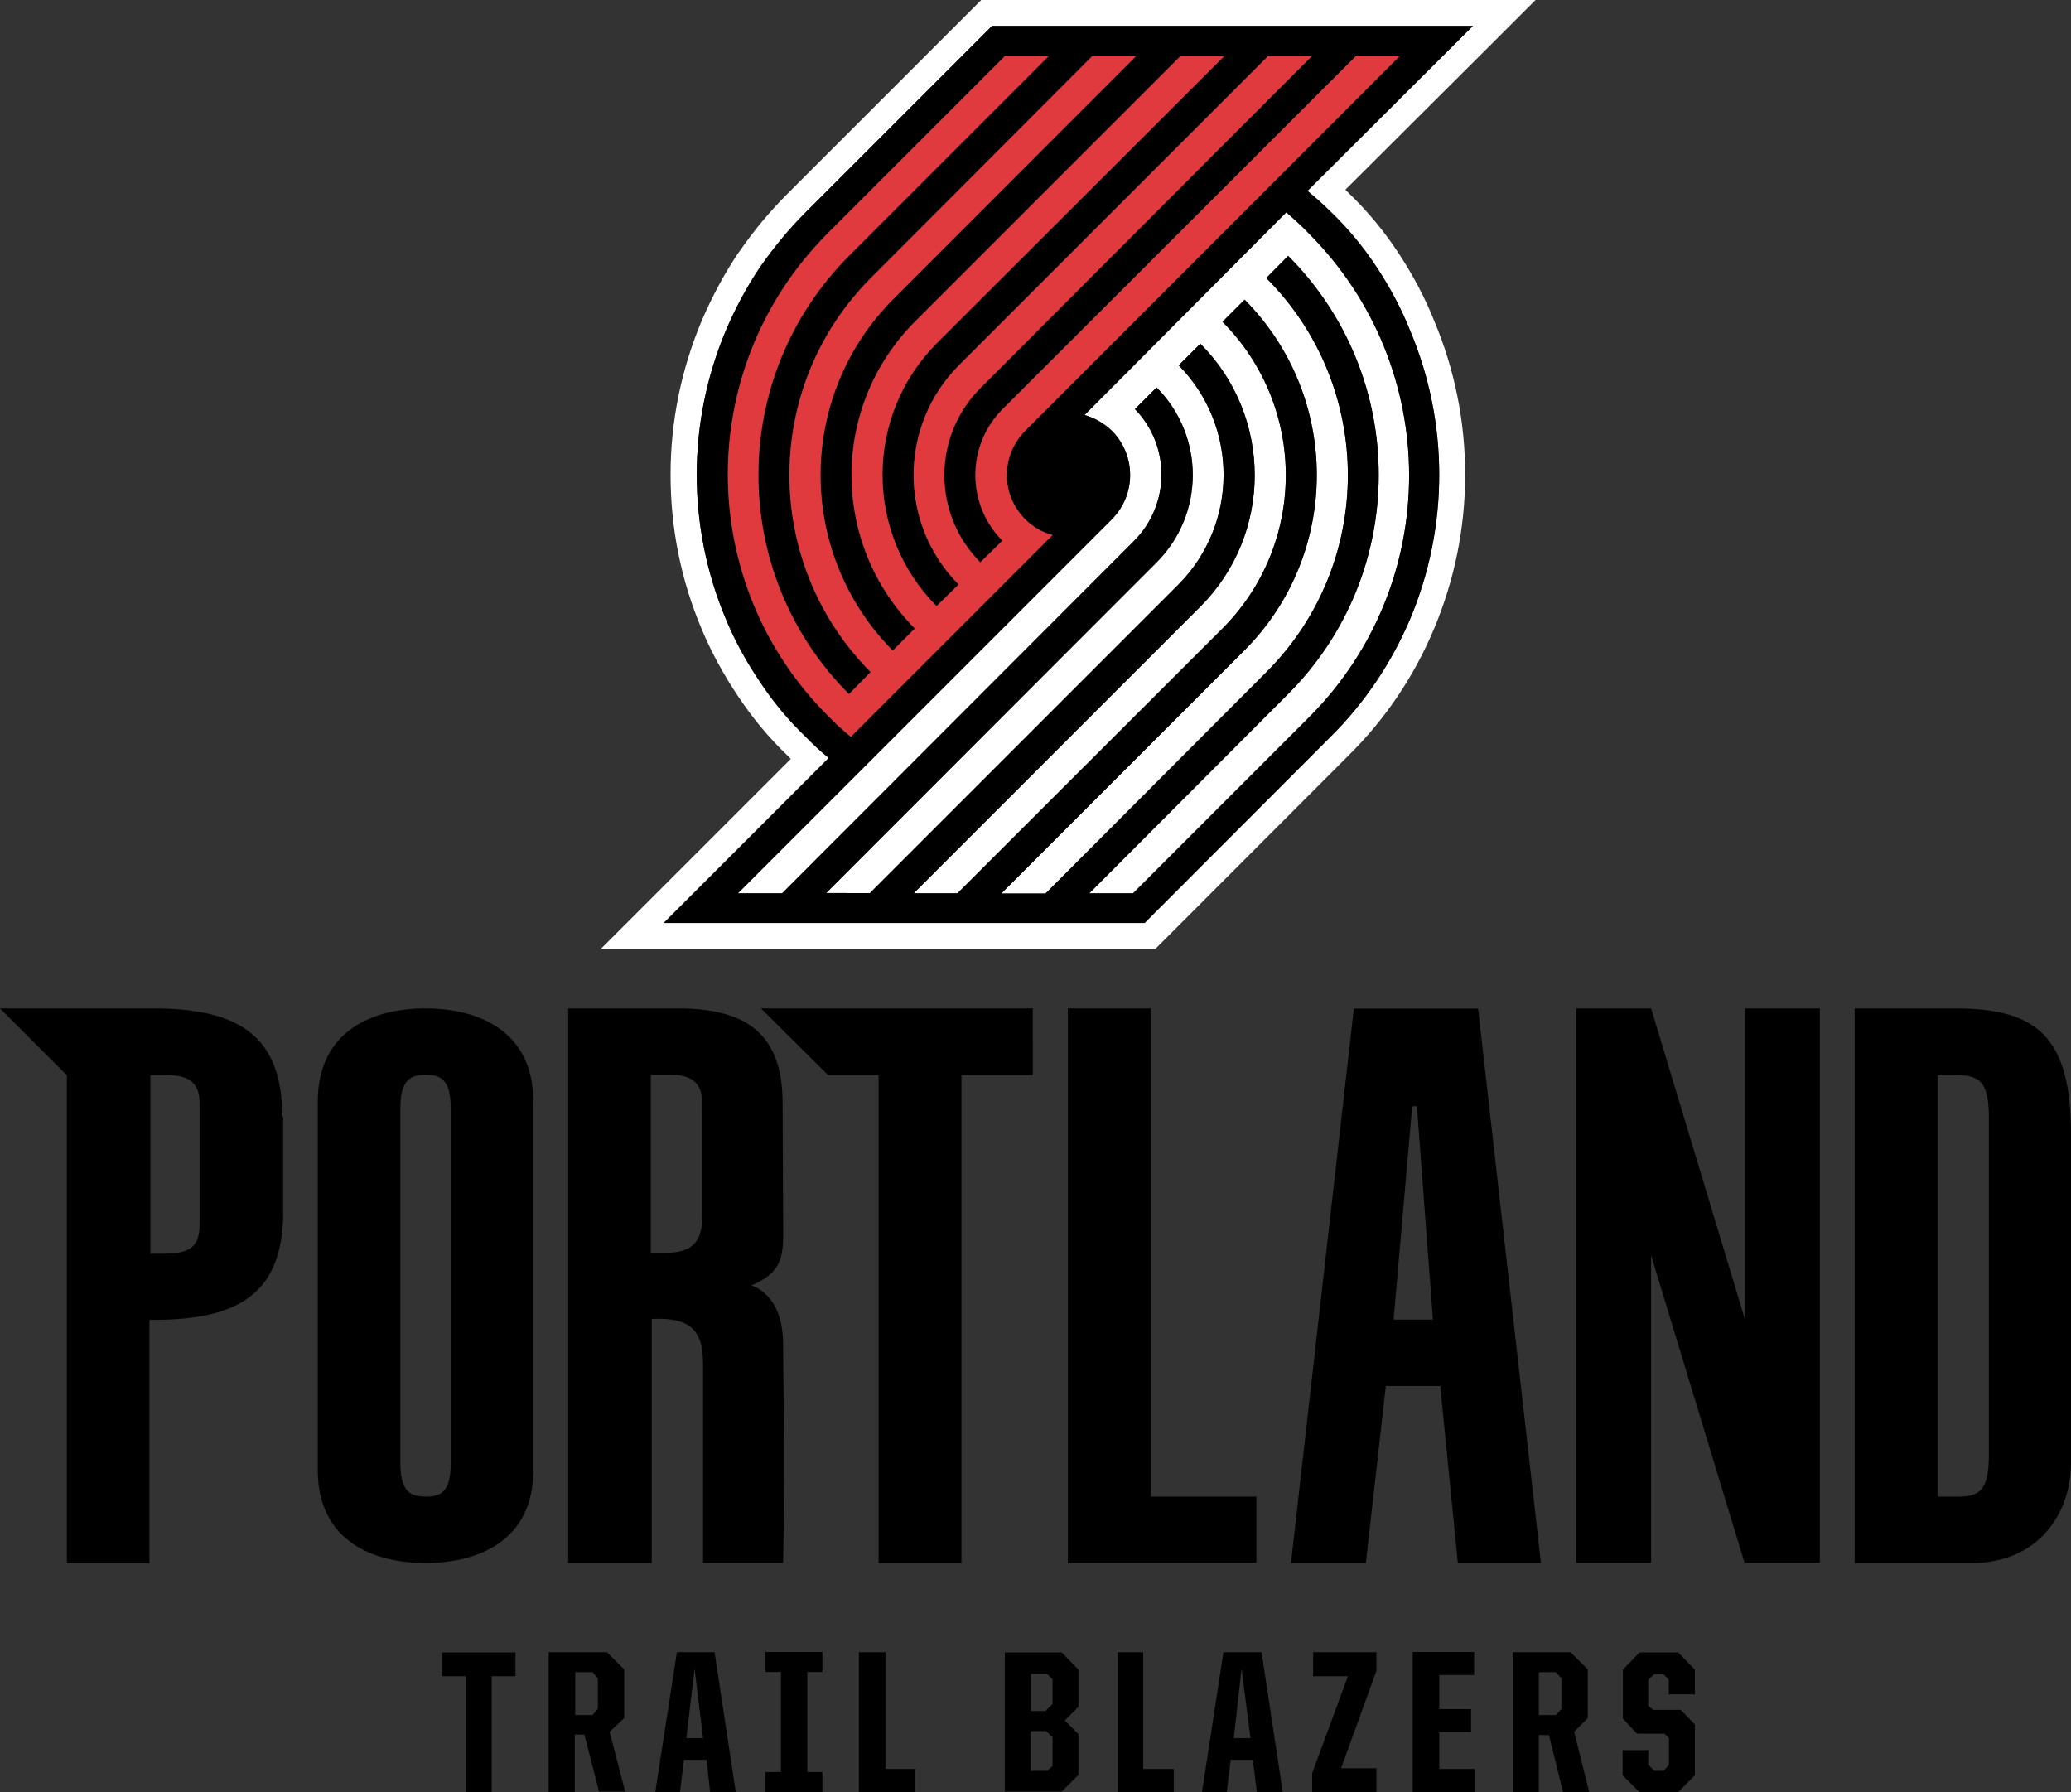 <?xml version="1.0" encoding="utf-8"?>
<!-- Generator: Adobe Illustrator 25.0.0, SVG Export Plug-In . SVG Version: 6.00 Build 0)  -->
<svg version="1.1" id="Layer_1" xmlns="http://www.w3.org/2000/svg" xmlns:xlink="http://www.w3.org/1999/xlink" x="0px" y="0px"
	 viewBox="0 0 879.9 761.4" style="enable-background:new 0 0 879.9 761.4;" xml:space="preserve">
<rect x="0" y="0" width="879.9" height="761.4" fill="#333333" stroke="none"/>
<style type="text/css">
	.st0{fill:#FFFFFF;}
	.st1{fill:#E03A3E;}
</style>
<g id="XMLID_1_">
	<path class="st0" d="M652.4,0h-26.6H421.5h-4.6l-3.2,3.2l-79,79l-0.2,0.2c-7.4,7.4-14.2,15.5-20.6,24.8l-0.1,0.1l-0.1,0.1
		c-5.9,8.8-11.1,18.5-15.5,28.7c-8.8,20.9-13.3,43-13.3,65.6c0,22.6,4.4,44.7,13.2,65.5c4.1,9.8,9.3,19.4,15.5,28.6
		c6,9.1,13,17.5,20.8,25c0.5,0.5,1.1,1.1,1.6,1.6l-61.9,61.9l-18.8,18.8H282h204.3h4.6l3.2-3.2l79.2-79.3
		c15.3-15.2,27.4-33.1,35.9-53.3c8.8-20.9,13.3-43,13.3-65.6c0-22.6-4.4-44.6-13.2-65.5c-3.9-9.8-9.1-19.6-15.4-29.1
		c-6-9.1-13-17.5-20.9-25.1c-0.5-0.5-1-0.9-1.4-1.4l62-61.8L652.4,0z M555.5,81.1c3.4,2.8,6.7,5.7,9.8,8.8
		c7.3,7,13.8,14.8,19.4,23.3c5.7,8.6,10.6,17.7,14.4,27.2c16.5,39.2,16.5,83.4,0,122.6c-7.9,18.6-19.3,35.6-33.6,49.8l-79.2,79.3
		H282l70.1-70.1c-3.5-2.8-6.7-5.8-9.8-9c-7.3-7-13.8-14.8-19.4-23.3c-5.7-8.4-10.6-17.3-14.5-26.7c-16.5-39.2-16.5-83.4,0-122.6
		c4-9.4,8.8-18.4,14.5-26.9c5.8-8.3,12.2-16.1,19.4-23.3l0.2-0.2l79-79h204.3L555.5,81.1z M472.5,183.1c-3.3-3.2-7.3-5.5-11.7-6.8
		l85.7-86.1c3.2,2.8,6.6,5.8,9.6,9c56.7,56.8,56.8,148.5,0.3,205.3l-75,75h-18.6l84.2-84.4c51.6-51.4,51.7-134.9,0.3-186.4l-9.3,9.4
		l0.1,0.1c46.2,46.4,46.1,121.4-0.3,167.6l-93.6,93.8h-18.8l103-103c41.3-41.1,41.4-107.9,0.4-149.3l-9.4,9.4
		c35.9,36.1,35.9,94.5-0.2,130.5L406.8,379.5h-18.6l121.6-121.6l0.1-0.1c30.9-30.8,30.9-80.9,0.1-111.8l-9.2,9.2
		c25.5,25.9,25.4,67.5-0.2,93.2l-131,131H351l140.2-140.3l0.1-0.1c20.6-20.5,20.6-53.8,0.1-74.4l-9.2,9.2c15.2,15.6,15,40.6-0.4,56
		L332.3,379.5h-18.8l159-159C482.7,210.1,482.7,193.5,472.5,183.1z"/>
	<path d="M584.7,113.2c-5.6-8.5-12.1-16.3-19.4-23.3c-3.1-3.1-6.4-6-9.8-8.8L625.8,11H421.5l-79,79l-0.2,0.2
		c-7.2,7.2-13.6,15-19.4,23.3c-5.7,8.5-10.5,17.5-14.5,26.9c-16.5,39.2-16.5,83.4,0,122.6c3.9,9.4,8.8,18.3,14.5,26.7
		c5.6,8.5,12.1,16.3,19.4,23.3c3.1,3.2,6.3,6.2,9.8,9L282,392.1h204.3l79.2-79.3c14.3-14.2,25.7-31.2,33.6-49.8
		c16.5-39.2,16.5-83.4,0-122.6C595.3,130.9,590.4,121.8,584.7,113.2z M351.9,304.2C295.2,247.7,295,156,351.5,99.3l75.4-75.4h18.6
		l-84.6,84.6c-51.5,51.4-51.6,134.9-0.2,186.4l9.2-9.4c-46.1-46.4-46-121.5,0.4-167.7l93.8-94h18.6L379.5,127.1
		c-41.1,41.2-41.2,107.9-0.2,149.3l9.4-9.4c-35.9-36.1-35.9-94.5,0.2-130.5L501.5,23.9h18.6l-122,121.8
		c-30.8,30.9-30.9,80.8-0.2,111.8l9.4-9.2c-25.6-25.8-25.5-67.5,0.2-93.2L538.7,23.9h18.6L416.9,164.5l-0.3,0.3
		c-20.5,20.5-20.5,53.6-0.1,74.1l9.4-9.2c-15.4-15.5-15.3-40.6,0.2-56L576,23.9h18.6L435.5,183.1c-10.3,10.4-10.3,27.1,0,37.4
		c3.2,3.3,7.2,5.6,11.7,6.8L361.5,313C358.1,310.3,354.9,307.3,351.9,304.2z M556.4,304.5l-75,75h-18.6l84.2-84.4
		c51.6-51.4,51.7-134.9,0.3-186.4l-9.3,9.4l0.1,0.1c46.2,46.4,46.1,121.4-0.3,167.6l-93.6,93.8h-18.8l103-103
		c41.3-41.1,41.4-107.9,0.4-149.3l-9.4,9.4c35.9,36.1,35.9,94.5-0.2,130.5L406.8,379.5h-18.6l121.6-121.6l0.1-0.1
		c30.9-30.8,30.9-80.9,0.1-111.8l-9.2,9.2c25.5,25.9,25.4,67.5-0.2,93.2l-131,131H351l140.2-140.3l0.1-0.1
		c20.6-20.5,20.6-53.8,0.1-74.4l-9.2,9.2c15.2,15.6,15,40.6-0.4,56L332.3,379.5h-18.8l159-159c10.2-10.4,10.2-27,0-37.4
		c-3.3-3.2-7.3-5.5-11.7-6.8l85.7-86.1c3.2,2.8,6.6,5.8,9.6,9C612.8,156,612.9,247.7,556.4,304.5z"/>
	<path class="st1" d="M435.5,183.1L594.6,23.9H576L426.1,173.7c-15.5,15.4-15.6,40.5-0.2,56l-9.4,9.2c-20.4-20.5-20.4-53.6,0.1-74.1
		l0.3-0.3L557.3,23.9h-18.6L407.5,155.1c-25.7,25.7-25.8,67.4-0.2,93.2l-9.4,9.2c-30.7-31-30.6-80.9,0.2-111.8l122-121.8h-18.6
		L388.9,136.5c-36.1,36-36.1,94.4-0.2,130.5l-9.4,9.4c-41-41.4-40.9-108.1,0.2-149.3L482.7,23.8h-18.6l-93.8,94
		c-46.4,46.2-46.5,121.3-0.4,167.7l-9.2,9.4c-51.4-51.5-51.3-135,0.2-186.4l84.6-84.6h-18.6l-75.4,75.4
		c-56.5,56.7-56.3,148.4,0.4,204.9c3,3.1,6.2,6.1,9.6,8.8l85.7-85.7c-4.5-1.2-8.5-3.5-11.7-6.8C425.2,210.2,425.2,193.5,435.5,183.1
		z"/>
	<path d="M298.7,579.3v84.6h34c0,0,0.8-25.4,0-93.4c-0.2-21.2-13.5-24.4-13.5-24.4c15.4-6.6,13.5-14.3,13.5-31.8l-0.2-45.7
		c0-30.4-16.5-40.2-44.7-40.2h-46.4V664h35.5V560.4l0.2-0.1C293.4,559.6,298.7,565.2,298.7,579.3z M276.5,532.2v-75.6h8.5
		c7.8,0,13.3,2.7,13.3,11.7V517c0,8.6-2.6,15.2-15,15.2H276.5z M533.8,663.9h-80.1V428.4H489v207.4h44.7h0.1V663.9z M65,428.4H0
		l28.4,28.4v207.3h35.1V560.7h1.9c35.5,0,54-10.9,54.9-43.6v-42.8v0h-0.4C119.9,439.9,101.3,428.4,65,428.4z M84.8,519.6
		c0,8.7-2.5,13-14.9,13h-6v-75.8l-0.3,0h7.9c8,0,13.3,2.7,13.3,11.7V519.6z M287.6,701.9l-9.2,59.4h10.5l1.7-13.7h9.6l1.5,13.7h10.9
		l-9-59.4H287.6z M291.6,738.4l3.5-29.5l3.6,29.5H291.6z M265.2,729.9v-20.7l-7.3-7.3h-24.6h-0.2v59.4h11.1v-24.4h4.1l6.2,24.2h11.1
		l-6.6-25.4L265.2,729.9z M254,726l-2.3,2.6l-7.3,0v-18.2h7.3l2.3,2.6V726z M180.7,428.4c-21.5,0-45.7,8.9-45.7,39.7v156.4
		c0,30.6,24.2,39.5,45.7,39.5c21.8,0,45.9-8.9,45.9-39.5V468.1C226.6,437.2,202.3,428.4,180.7,428.4z M191.5,621.3
		c0,12.1-3.7,14.5-10.5,14.5c-7.1,0-10.9-2.5-10.9-14.5V471.1c0-11.9,3.8-14.5,10.9-14.5c6.9,0,10.5,2.7,10.5,14.5V621.3z
		 M187.8,702H219v10.1h-10.1v49.3h-11.1v-49.3h-10V702z M611.5,751.5h15v9.8h-26.3v-59.5h26.1v9.8h-14.8v14.5H625v9.8h-13.5V751.5z
		 M674.6,729.9v-20.7l-7.3-7.3h-24.6l0,59.4h11.1v-24.2h4.3l6,24.2h11.1l-6.4-25.6L674.6,729.9z M663.4,726l-2.3,2.6l-7.3,0v-18.2
		h7.3l2.3,2.6V726z M557.9,701.9h26.9v7.9l-15,41.4h15v10.1h-27.3h0v-8l15.2-41.2h-14.8V701.9z M714.1,726.4l6,6.2v21.6l-7.1,7.1
		h-16.5l-7.1-7.1v-10.7h10.9v6.2l2.6,2.6h3.9l2.3-2.6v-11.3l-1.9-1.9h-11.7l-6-6.4v-20.8l7.1-7.3H713l7.1,7.3v10.5H709v-6.2
		l-2.3-2.4h-3.8l-2.6,2.4v11.1l2.1,1.7H714.1z M619.4,664h35.3L628,428.5h-52.8L548.5,664h31.8l8.5-75.2h23.1L619.4,664z
		 M592.1,560.6L600,470h2l6.8,90.6H592.1z M741.4,428.4h31.8v235.5h-32l-39.7-130.6v130.6h-31.8V428.4h31.8l39.9,132.2V428.4z
		 M830.5,428.4H788V664h49.8c27.6,0,42.1-20.3,42.1-42.7V481.8C879.9,440.2,865.3,428.4,830.5,428.4z M845,618.3
		c0,15.2-4.3,17.5-13.3,17.5h-8.5v-179h8.5c8.8,0,13.3,2.5,13.3,17.5V618.3z M325.2,701.8h24.2v8.5H343v42.5h6.4v8.5h-24.2v-8.5h6.6
		v-42.5h-6.6V701.8z M438.8,456.8h-30.3V664h-35.2V456.8h-21.4l-28.6-28.4h115.5V456.8z M519.8,701.9l-9.1,59.4h10.5l1.7-13.7h9.4
		l1.7,13.7h11l-9-59.4H519.8z M524.2,738.4l3.3-29.5l3.8,29.5H524.2z M376.2,751.5h12.6v9.8h-23.9v-59.4h11.3V751.5z M485.7,751.5
		h13v9.8h-23.9v-59.4h10.9V751.5z M426.9,702v59.1h24.2l7.1-7.1v-17.3l-5.8-5.8l5.8-5.8v-15.8l-7.1-7.3H426.9z M447.2,750.2
		l-2.4,2.3v-0.2h-7v-16.9h6.6l2.8,2.6V750.2z M447.2,723.9l-2.8,2.8v0.2H438v-15.8h6.8l2.4,2.3V723.9z"/>
</g>
</svg>

